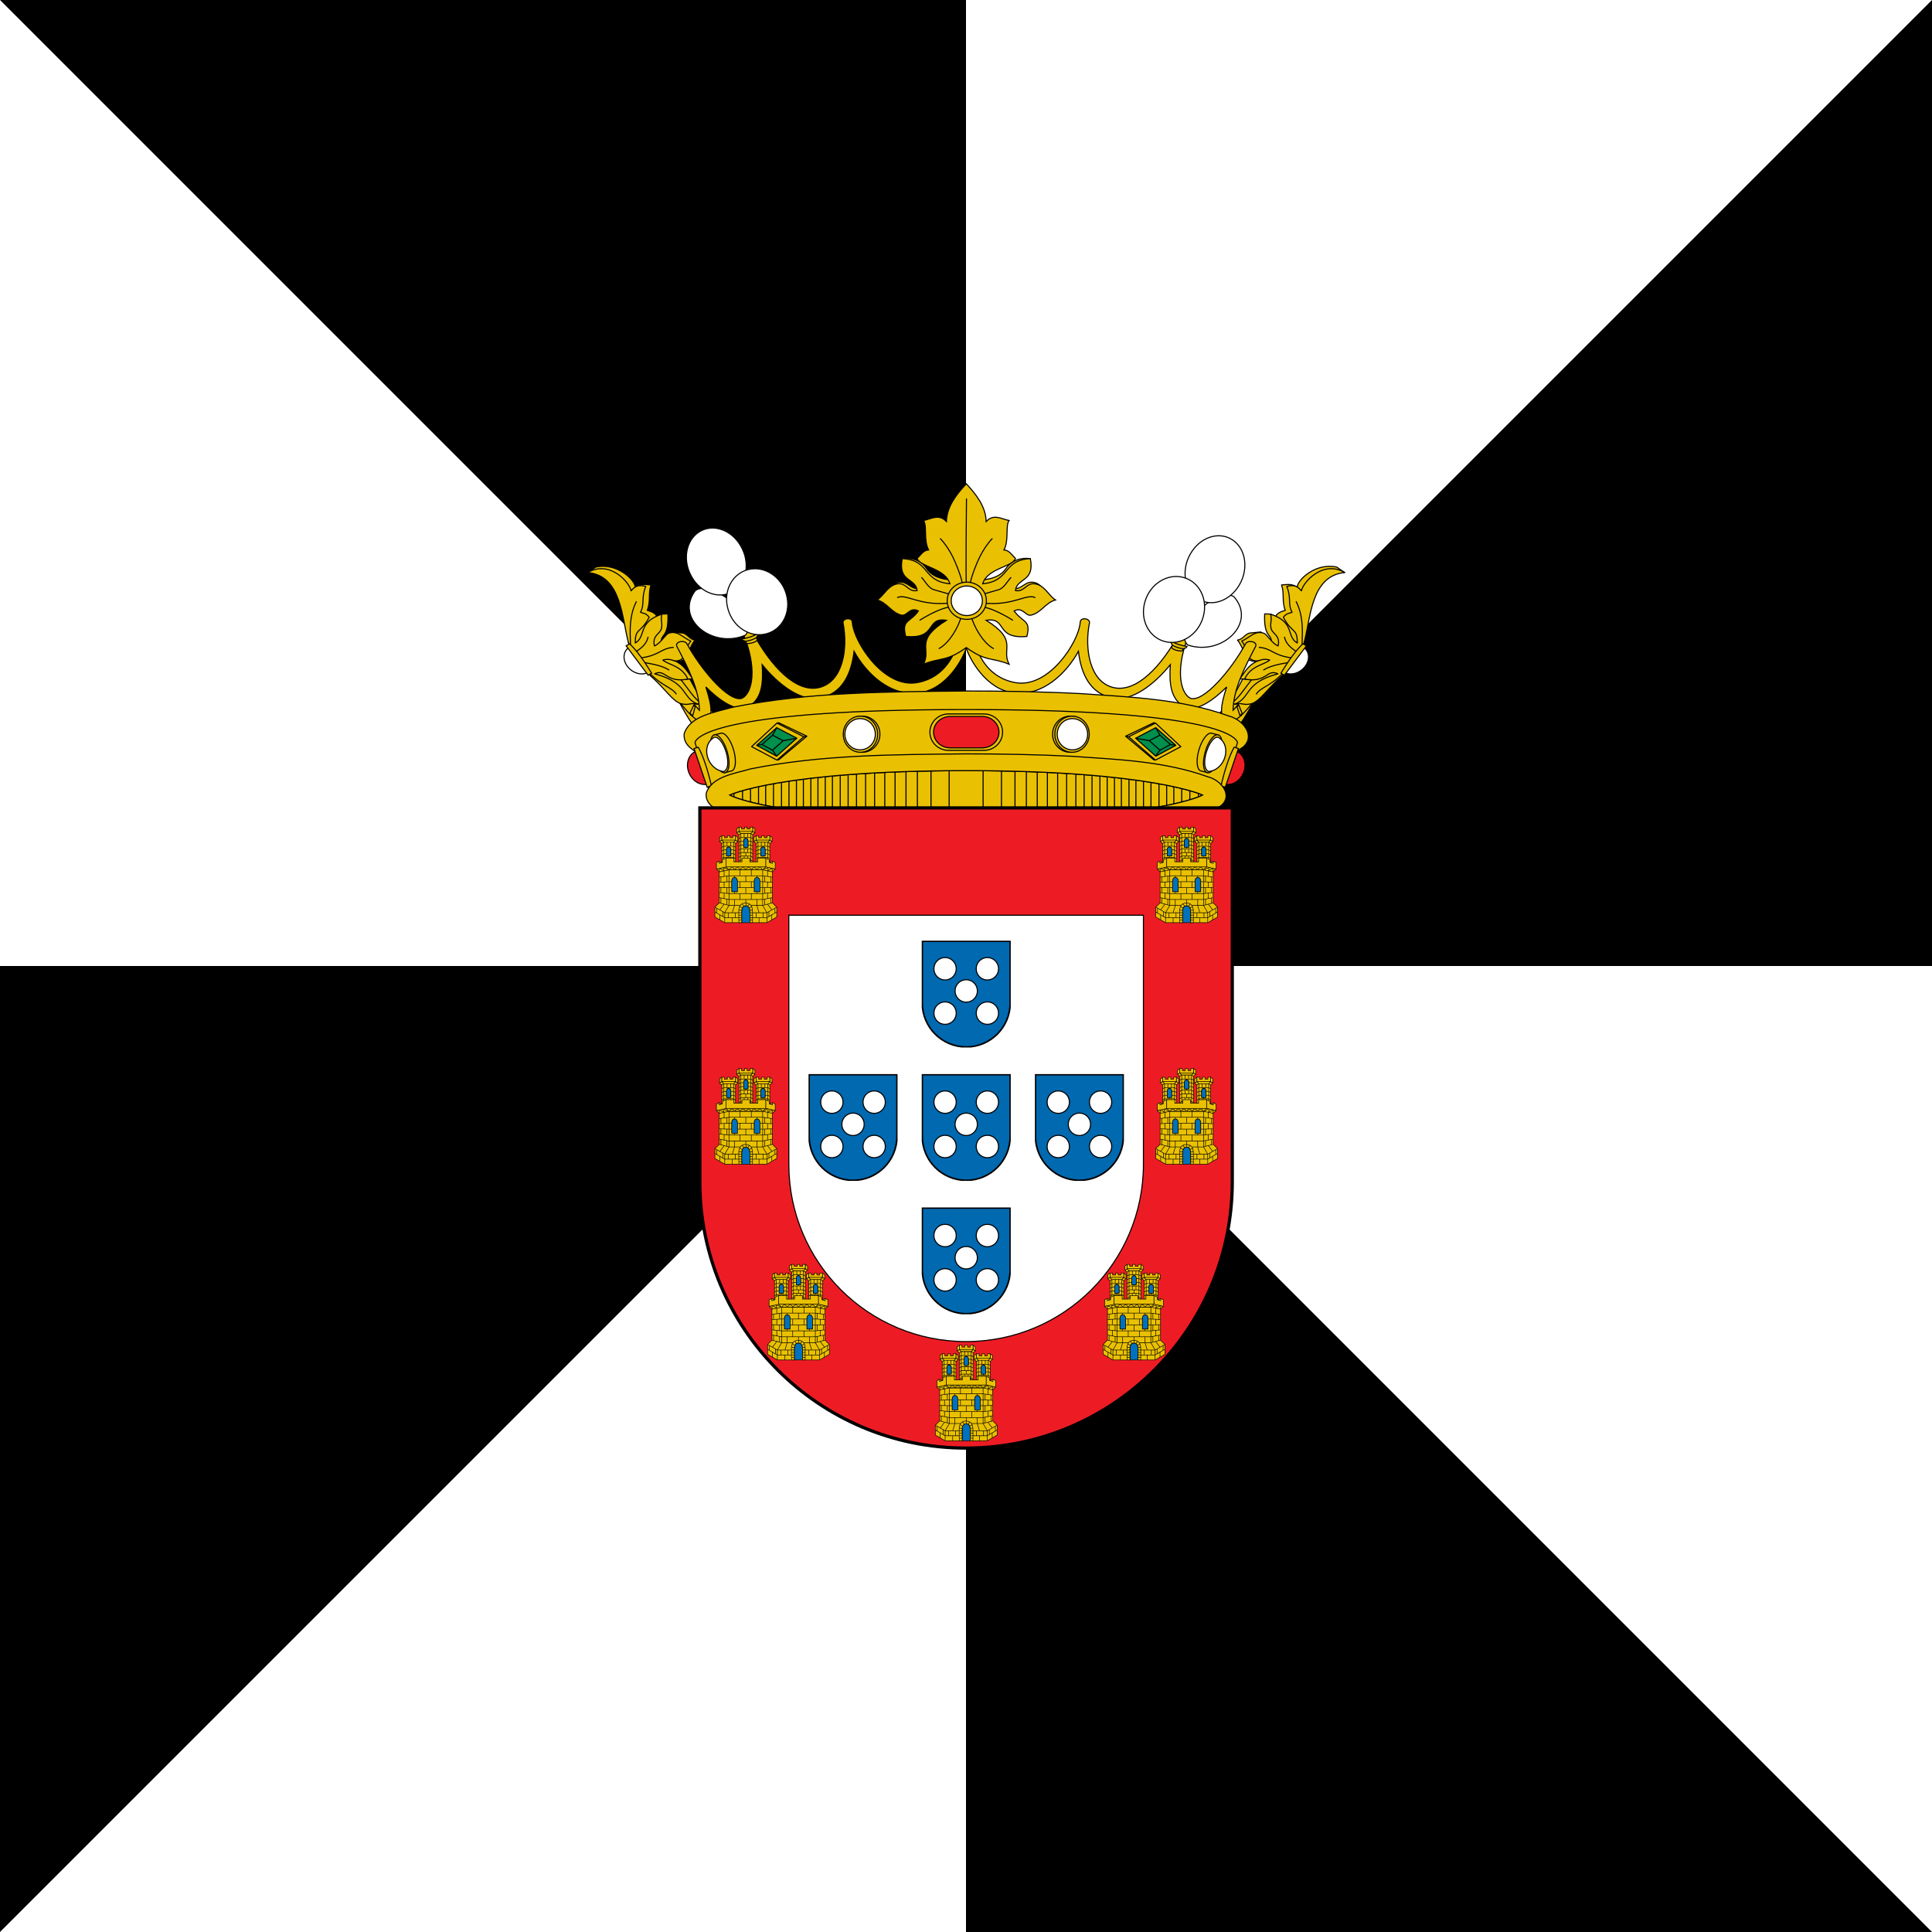 <svg width="512" height="512" xmlns:xlink="http://www.w3.org/1999/xlink" xmlns="http://www.w3.org/2000/svg"><path d="M0 0v512h512V0Z" fill="#fff" style="stroke-width:1.024"/><path d="M0 0h256v512h256Zm512 0v256H0v256z"/><g transform="matrix(.283 0 0 .283 155.597 128.061)"><symbol id="b" viewBox="-41.667 -49.998 83.334 99.997"><g fill="#fff" stroke="#000"><path d="M-41.167 49.499v-57.83c0-22.735 18.431-41.167 41.167-41.167 22.735 0 41.167 18.432 41.167 41.167v57.83z" fill="#0069af" stroke-width="1.5"/><path d="M-9.394 23.727c.037-5.754-4.597-10.447-10.351-10.484-5.753-.036-10.447 4.6-10.484 10.354v.134c-.037 5.753 4.598 10.443 10.351 10.479 5.753.037 10.447-4.598 10.483-10.351l.001-.132zM30.215 23.727c.037-5.754-4.598-10.447-10.352-10.484-5.754-.036-10.447 4.6-10.483 10.354v.134c-.036 5.752 4.599 10.443 10.35 10.479 5.754.037 10.447-4.598 10.484-10.351l.001-.132zM10.41 2.956C10.447-2.798 5.813-7.487.06-7.524c-5.753-.037-10.447 4.597-10.484 10.351v.133c-.037 5.753 4.598 10.447 10.351 10.483C5.68 13.48 10.374 8.842 10.41 3.089a2.949 2.949 0 0 0 0-.133ZM-9.394-17.808c.037-5.754-4.597-10.447-10.351-10.484-5.753-.036-10.447 4.602-10.484 10.354v.133c-.037 5.753 4.598 10.447 10.351 10.482 5.753.034 10.447-4.601 10.483-10.354l.001-.131zM30.215-17.808c.037-5.754-4.598-10.447-10.352-10.484-5.754-.036-10.447 4.602-10.483 10.354v.133c-.036 5.753 4.599 10.448 10.35 10.483 5.754.034 10.447-4.601 10.484-10.354l.001-.132z"/></g></symbol><symbol id="a" viewBox="-29.194 -45.015 58.389 90.03"><path d="M22.447 30.281V4.916l-3.804 3.236v23.064z" fill="#eac102" stroke="#000" stroke-linecap="round" stroke-linejoin="round" stroke-width=".5"/><path d="m20.637 30.564 1.865-1.182 2.086 1.975-2.152 1.213z" fill="#eac102" stroke="#000" stroke-linecap="round" stroke-linejoin="round" stroke-width=".5"/><path d="m22.436 36.682 2.142-1.561v-3.762l-2.142 1.209zM9.634 30.281V4.916l3.913 3.35v23.063z" fill="#eac102" stroke="#000" stroke-linecap="round" stroke-linejoin="round" stroke-width=".5"/><path d="m11.443 30.564-1.865-1.182-2.086 1.975 2.152 1.213Z" fill="#eac102" stroke="#000" stroke-linecap="round" stroke-linejoin="round" stroke-width=".5"/><path d="m9.645 36.682-2.142-1.561v-3.762l2.142 1.209z" fill="#eac102" stroke="#000" stroke-linecap="round" stroke-linejoin="round" stroke-width=".5"/><path d="m9.614 32.6 1.724-2.029h9.39l1.72 2.037zM9.634 36.682h2.424v-1.877h2.72v1.877h2.486v-1.877h2.657v1.877h2.504v-4.061H9.634ZM11.413 30.564V6.49h9.24v24.074zm4.638-4.298c1.035-.029 1.995-.504 2.04-2.574.045-2.068-.012-5.955-.012-5.955h-4.056s-.076 4.051-.048 6.004c.028 1.953 1.042 2.552 2.076 2.525zM6.405 38.395V4.783L2.71 7.693v31.311z" fill="#eac102" stroke="#000" stroke-linecap="round" stroke-linejoin="round" stroke-width=".5"/><path d="m4.595 38.666 1.865-1.184 2.086 1.977-2.152 1.211Z" fill="#eac102" stroke="#000" stroke-linecap="round" stroke-linejoin="round" stroke-width=".5"/><path d="m6.394 44.766 2.142-1.561v-3.764l-2.142 1.213ZM-6.408 38.395V4.867l3.586 3.021v31.225z" fill="#eac102" stroke="#000" stroke-linecap="round" stroke-linejoin="round" stroke-width=".5"/><path d="m-4.599 38.666-1.865-1.184-2.086 1.977 2.152 1.211z" fill="#eac102" stroke="#000" stroke-linecap="round" stroke-linejoin="round" stroke-width=".5"/><path d="m-6.397 44.766-2.142-1.561v-3.764l2.142 1.209z" fill="#eac102" stroke="#000" stroke-linecap="round" stroke-linejoin="round" stroke-width=".5"/><path d="m-6.428 40.686 1.724-2.027h9.39l1.72 2.037zM-6.408 44.766h2.424v-1.877h2.72v1.877h2.486v-1.877h2.657v1.877h2.504v-4.061H-6.41v4.061z" fill="#eac102" stroke="#000" stroke-linecap="round" stroke-linejoin="round" stroke-width=".5"/><path d="M-4.641 38.666V6.18h9.25v32.486ZM.01 34.268c1.035-.027 1.995-.5 2.04-2.561.045-2.059-.012-5.922-.012-5.922l-4.056.016s-.076 4.016-.048 5.957c.028 1.941 1.041 2.543 2.076 2.51zM-9.64 30.281V4.916l-3.804 3.236v23.064z" fill="#eac102" stroke="#000" stroke-linecap="round" stroke-linejoin="round" stroke-width=".5"/><path d="m-11.449 30.564 1.865-1.182 2.086 1.975-2.152 1.213z" fill="#eac102" stroke="#000" stroke-linecap="round" stroke-linejoin="round" stroke-width=".5"/><path d="m-9.65 36.682 2.142-1.561v-3.762l-2.142 1.209zM-22.453 30.281V4.916l3.913 3.35v23.063z" fill="#eac102" stroke="#000" stroke-linecap="round" stroke-linejoin="round" stroke-width=".5"/><path d="m-20.643 30.564-1.865-1.182-2.086 1.975 2.152 1.213z" fill="#eac102" stroke="#000" stroke-linecap="round" stroke-linejoin="round" stroke-width=".5"/><path d="m-22.44 36.682-2.142-1.561v-3.762l2.142 1.209z" fill="#eac102" stroke="#000" stroke-linecap="round" stroke-linejoin="round" stroke-width=".5"/><path d="m-22.473 32.6 1.724-2.029h9.39l1.72 2.037zM-22.453 36.682h2.424v-1.877h2.72v1.877h2.486v-1.877h2.657v1.877h2.504v-4.061h-12.791zM-20.673 30.564V6.49h9.24v24.074zm4.637-4.298c1.035-.029 1.995-.504 2.04-2.574.045-2.068-.012-5.955-.012-5.955h-4.055s-.077 4.051-.049 6.004c.029 1.952 1.043 2.552 2.076 2.525z" fill="#eac102" stroke="#000" stroke-linecap="round" stroke-linejoin="round" stroke-width=".5"/><path d="m4.652 20.934 1.752-1.107M4.652 24.449l1.752-1.104M4.652 27.971l1.752-1.107M4.652 31.482l1.752-1.107M4.652 34.998l1.752-1.104M-4.656 20.934l-1.752-1.107M-4.656 24.449l-1.752-1.104M-4.656 27.971l-1.752-1.107M-4.656 31.482l-1.752-1.107M-4.656 34.998l-1.752-1.104" fill="none" stroke="#000" stroke-width=".5"/><path d="M-.075 24.57v1.164M-4.668 34.947h9.214M2.244 31.486h2.235M2.13 27.869h2.284M-4.668 24.527h9.214M-4.668 20.91h9.214M-.014 17.736v3.074M-1.544 21.023v3.414M1.852 20.988v3.449M-1.544 35.104v3.527M1.786 35.141l.065 3.479" fill="#eac102" stroke="#000" stroke-linecap="round" stroke-linejoin="round" stroke-width=".5"/><path d="m4.652 17.539 1.752-1.104M-4.656 17.539l-1.752-1.104" fill="none" stroke="#000" stroke-width=".5"/><path d="M-4.668 17.615h9.214" fill="#eac102" stroke="#000" stroke-linecap="round" stroke-linejoin="round" stroke-width=".5"/><path d="m4.652 13.938 1.752-1.107M-4.656 13.938l-1.752-1.107" fill="none" stroke="#000" stroke-width=".5"/><path d="M-4.668 13.918h9.214M-1.544 14.025v3.416M1.852 13.99v3.449M-.014 6.391v7.367M-4.485 31.486h2.235M-4.508 27.869h2.284M-.075 34.396v.537" fill="#eac102" stroke="#000" stroke-linecap="round" stroke-linejoin="round" stroke-width=".5"/><path d="m20.694 12.83 1.752-1.104M20.694 16.35l1.752-1.107M20.694 19.865l1.752-1.104M20.694 23.385l1.752-1.105M20.694 26.898l1.752-1.107M11.386 12.83l-1.752-1.104M11.386 16.35l-1.752-1.107M11.386 19.865l-1.752-1.104M11.386 23.385 9.634 22.28M11.386 26.898l-1.752-1.107" fill="none" stroke="#000" stroke-width=".5"/><path d="M15.967 16.617v1.063M11.374 26.85h9.214M18.143 23.389h2.256M18.273 19.768h2.169M11.374 16.432h9.214M11.374 12.811h9.214M15.967 6.605v6.215M14.498 12.918v3.416M17.894 12.891v3.445M14.498 26.836v3.688M17.828 26.836l.065 3.688M11.568 23.389h2.256M11.521 19.768h2.169M15.967 26.322v.441" fill="#eac102" stroke="#000" stroke-linecap="round" stroke-linejoin="round" stroke-width=".5"/><path d="m-11.392 12.83 1.752-1.104M-11.392 16.35l1.752-1.107M-11.392 19.865l1.752-1.104M-11.392 23.385l1.752-1.105M-11.392 26.898l1.752-1.107M-20.7 12.83l-1.752-1.104M-20.7 16.35l-1.752-1.107M-20.7 19.865l-1.752-1.104M-20.7 23.385l-1.752-1.105M-20.7 26.898l-1.752-1.107" fill="none" stroke="#000" stroke-width=".5"/><path d="M-16.12 16.617v1.063M-20.711 26.85h9.214M-13.943 23.389h2.256M-13.813 19.768h2.169M-20.711 16.432h9.214M-20.711 12.811h9.214M-16.12 6.605v6.215M-17.588 12.918v3.416M-14.192 12.891v3.445M-17.588 26.836v3.688M-14.258 26.836l.066 3.688M-20.518 23.389h2.256M-20.564 19.768h2.169M-16.12 26.322v.441" fill="#eac102" stroke="#000" stroke-linecap="round" stroke-linejoin="round" stroke-width=".5"/><path d="M-13.204-15.863s-.091 6.396-.055 9.482c.037 3.088 1.372 4.035 2.743 3.99 1.371-.045 2.65-.793 2.709-4.066.06-3.27-.017-9.414-.017-9.414zM7.844-15.863s-.092 6.396-.055 9.482c.037 3.086 1.372 4.035 2.743 3.99 1.371-.045 2.649-.793 2.709-4.066.06-3.27-.017-9.414-.017-9.414zM-3.791-44.75s-.129 5.73-.077 10.18c.052 4.441 1.939 5.807 3.877 5.74 1.938-.063 3.745-1.143 3.829-5.852.084-4.707-.024-10.072-.024-10.072zM-18.064 17.646s-.069 4.008-.041 5.943c.028 1.935 1.036 2.525 2.07 2.502 1.035-.029 2-.498 2.044-2.553.045-2.051-.013-5.895-.013-5.895zM14.02 17.646s-.069 4.008-.041 5.943c.028 1.935 1.036 2.525 2.07 2.502 1.035-.029 2-.498 2.044-2.553.045-2.051-.013-5.895-.013-5.895zM-2.022 25.729s-.069 4.008-.041 5.939c.028 1.938 1.036 2.529 2.07 2.504 1.035-.027 2-.496 2.044-2.551.045-2.051-.013-5.896-.013-5.896Z" fill="#0071bc" stroke="#000" stroke-linecap="round" stroke-linejoin="round" stroke-width=".5"/><path d="m-18.783 7.662-8.608-2.307 2.538-2.537v-29.006l-4.091-4.08v-9.178l9.167-5.311h15.966c-.035 3.107-.098 7.004-.061 10.189.013 1.105.149 2.025.364 2.777.107.379.229.715.376 1.01.147.297.318.555.498.773a3.246 3.246 0 0 0 1.227.94c.451.188.936.258 1.42.242.485-.02.953-.1 1.396-.279.222-.092.441-.215.644-.363.202-.146.395-.314.571-.535.176-.217.329-.471.473-.766.144-.293.271-.637.376-1.02.211-.768.343-1.715.364-2.893.061-3.354.015-7.051-.012-10.078h15.941l9.179 5.311v9.178l-4.091 4.08V2.816l2.525 2.537-8.596 2.307zm8.002-10.053c.085.004.169.002.255 0 1.371-.045 2.647-.795 2.708-4.068.06-3.27-.012-9.422-.012-9.422l-5.378.018s-.098 6.391-.061 9.479c.033 2.898 1.21 3.913 2.488 3.993zm21.052 0c.085.004.169.002.255 0 1.371-.045 2.647-.795 2.708-4.068.06-3.27-.024-9.422-.024-9.422l-5.378.018s-.085 6.391-.049 9.479c.033 2.898 1.212 3.913 2.488 3.993z" fill="#eac102" stroke="#000" stroke-linecap="round" stroke-linejoin="round" stroke-width=".5"/><path d="m-28.912-30.258 9.163-5.215v-9.205M-24.843-26.178l9.065-2.41m-4.015-6.873 4.002 6.859M-15.788-28.549v33.15M-18.706 7.662l2.886-2.928M-24.863 2.807l9.108 1.896M28.908-30.258l-9.162-5.215v-9.205M24.839-26.178l-9.065-2.41m4.016-6.873-4.002 6.859M15.784-28.549v33.15M18.702 7.662l-2.887-2.928M24.859 2.807l-9.108 1.896M-15.803-28.625h31.588M-15.803 4.709h31.588M4.688-35.463h14.964M-19.666-35.463h14.964" fill="none" stroke="#000" stroke-width=".5"/><path d="M-.11-26.373c-3.231.086-6.384-1.691-6.471-7.516-.086-5.82.134-10.865.134-10.865h2.635c-.035 3.109-.098 6.994-.061 10.174.013 1.111.15 2.029.364 2.781.107.375.229.711.376 1.008.147.295.317.559.498.775.18.223.377.404.583.559.206.156.418.283.644.377.45.189.936.264 1.42.242a4.052 4.052 0 0 0 1.396-.275c.222-.096.442-.219.644-.363.202-.148.395-.318.571-.535a3.95 3.95 0 0 0 .474-.764c.144-.295.271-.643.376-1.021.211-.766.343-1.713.364-2.891.06-3.355.014-7.051-.012-10.078h2.404s.177 4.568.037 10.73c-.143 6.172-3.145 7.578-6.376 7.662zM24.992 12.752l-1.425-.383V9.58l2.07.559v1.797z" fill="#eac102" stroke="#000" stroke-linecap="round" stroke-linejoin="round" stroke-width=".5"/><path d="m18.604 15.592 3.292-1.457v-2.438l3.092-.971v2.041l2.521-1.113V5.471l-8.923 2.088zM-24.996 12.752l1.425-.383V9.58l-2.07.559v1.797z" fill="#eac102" stroke="#000" stroke-linecap="round" stroke-linejoin="round" stroke-width=".5"/><path d="m-18.608 15.592-3.292-1.457v-2.438l-3.092-.971v2.041l-2.521-1.113V5.471l8.923 1.871z" fill="#eac102" stroke="#000" stroke-linecap="round" stroke-linejoin="round" stroke-width=".5"/><path d="M-11.106 15.592h-7.552V7.445h37.31v8.146h-7.479v-3.363H3.682v3.363h-7.285v-3.363h-7.503z" fill="#eac102" stroke="#000" stroke-linecap="round" stroke-linejoin="round" stroke-width=".5"/><path d="M24.699-2.063 15.741-.854M24.709-6.9l-8.84.496M24.713-11.697l-8.773-.258M24.733-16.551l-8.994-.955M24.675-21.373l-8.938-1.684M19.784-40.045l9.11 5.264M20.332 3.656v-5.07M20.332-6.658v-5.072M20.332-17.063v-5.072M20.332-27.434l4.03-5.357M24.345-42.025v4.539M17.682-1.15v-5.332M23.334-1.9v-4.83M17.682-11.955v-5.268M23.334-11.854v-4.896M17.682-22.674v-5.332M23.334-21.707v-4.943M21.614-34.375v-4.555M27.27-31.225v-4.564M-19.792-40.072l-9.107 5.313M-24.788-2.063l8.958 1.209M-24.799-6.9l9.042.496M-24.803-11.697l8.975-.258M-24.822-16.551l8.994-.955M-24.769-21.373l8.938-1.684M-19.772-40.045l-9.11 5.264M-20.319 3.656v-5.07M-20.319-6.658v-5.072M-20.319-17.063v-5.072M-20.319-27.434l-4.03-5.357M-24.333-42.025v4.539M-17.669-1.15v-5.332M-23.327-1.9v-4.83M-17.669-11.955v-5.268M-23.327-11.854v-4.896M-17.669-22.674v-5.332M-23.327-21.707v-4.943M-21.605-34.375v-4.555M-27.258-31.225v-4.564M10.357-2.33v1.346M6.384-40.068h13.378M-15.925-.854h31.588M-7.577-6.402H7.747M-7.669-11.955H7.608M-15.925-17.506h31.588M-15.925-23.059h31.588M-5.389-.82v5.488M5.137-.82v5.488M-5.389-11.896v5.492M5.137-11.896v5.492M-5.389-23.055v5.492M5.137-23.055v5.492M-10.623-2.219v1.221M-.003-6.34v5.395M-10.623-17.383v1.404M-.003-17.428v5.391M10.357-17.293v1.322M-10.623-28.553v5.396M-.003-26.346v3.189M10.357-28.553v5.396M-12.624-35.32l2.032 6.693M12.348-35.32l-2.031 6.693M-12.673-44.766v4.648M12.371-44.766v4.648M-16.488-40.006v4.508M-9.912-40.006v4.508M9.646-40.006v4.508M16.225-40.006v4.508M-19.749-40.068H-6.63M13.303-6.402h2.551M-15.705-6.402h2.289M13.396-11.955h2.313M-15.653-11.955h2.313M-15.273 4.689c.007 1.184 1.02 2.137 2.26 2.129 1.23-.006 2.225-.957 2.232-2.129h-2.246zM-10.067 4.689c.007 1.184 1.02 2.137 2.26 2.129 1.229-.006 2.225-.957 2.232-2.129h-2.246zM10.795 4.689c.008 1.184 1.02 2.137 2.26 2.129 1.23-.006 2.225-.957 2.232-2.129H13.04ZM5.551 4.689c.007 1.184 1.02 2.137 2.26 2.129 1.23-.006 2.225-.957 2.232-2.129H7.796ZM.345 4.689c.008 1.184 1.02 2.137 2.26 2.129 1.23-.006 2.225-.957 2.232-2.129H2.589ZM-4.861 4.689c.008 1.184 1.02 2.137 2.26 2.129 1.229-.006 2.225-.957 2.232-2.129h-2.247zM-24.175 2.891s-1.802 2.004-.074 2.467c1.68.451 3.404-1.746 3.404-1.746M-20.167 3.865s-1.802 2.004-.074 2.469c1.68.449 3.403-1.748 3.403-1.748M24.176 2.891s1.802 2.004.074 2.467c-1.68.451-3.404-1.746-3.404-1.746M20.166 3.865s1.802 2.004.074 2.469c-1.68.449-3.403-1.748-3.403-1.748M.123-28.664v2.162M-6.4-42.379h2.561M-6.4-40.049h2.561M-6.39-33.055h2.743M-6.4-35.387h2.561M-6.4-37.717h2.561M-1.833-29.598l-1.509 2.471M-3.071-31.189l-2.721 1.467M6.396-42.379H3.835M6.396-40.049H3.835M6.396-33.055H3.835M6.396-35.387H3.835M6.396-37.717H3.835M1.829-29.359l1.509 2.217M3.277-30.996l2.511 1.303" fill="none" stroke="#000" stroke-width=".5"/></symbol><g stroke="#000"><g fill="#eac102"><path d="M81.294 195.86c10.485 19.304 23.025 44.026 32.717 41.002 2.09-.824 2.77-5.632-.357-21.173l-18.951-35.121c-2.622-3.988-10.071-.969-10.548 3.193z"/><path d="m97.369 217.2 3.455-9.521c-7.005-8.472-17.831-23.918-29.427-43.12-2.397-3.974-10.611-1.629-8.652 2.785 15.653 27.864 26.777 42.524 34.625 49.853zM628.8 195.86c-10.481 19.304-23.021 44.026-32.717 41.002-2.091-.824-2.771-5.632.357-21.173l18.946-35.121c2.622-3.988 10.071-.969 10.552 3.193z"/><path d="m609.18 207.8 3.455 9.518c7.854-7.293 19.007-21.972 34.735-49.97 1.959-4.415-6.255-6.76-8.652-2.786-11.646 19.293-22.536 34.795-29.538 43.24z"/><path d="m1.192 83.325 6.853-4.775c19.636-4.479 37.146 11.973 37.03 19.041 4.909-3.93 9.817-2.583 14.725-2.355-2.903 8.444-.07 14.734-3.48 23.802 4.548 1.239 8.108 3.008 9.103 6.127l4.551-2.596 5.622-.232c1.076 23.544-7.647 18.369-5.89 27.098l9.371-10.132 10.174.942c4.979.828 6.403 6.008 11.779 6.598-3.794 4.515-6.104 12.456-9.638 17.908-4.338 2.771-8.151 2.309-11.78.706 11.833 3.833 14.934 12.821 19.544 17.673-4.848.231-9.2.707-11.245.938 7.474 9.389 11.741 16.896 19.009 22.149l-4.284.707-22.221-9.661-18.741-16.966-23.024-31.339-.803-49.48c-11.741-5.264-9.943-17.477-36.655-16.153Z" stroke-linecap="round" stroke-linejoin="round"/><path d="M.482 83.623c31.975 2.938 31.953 42.724 38.329 66.23l20.445 30.467c12.929 11 21.287 24.68 29.285 26.293 7.747 1.563 7.21-1.348 15.09.297-15.428-6.036-8.364-19.975-40.425-28.426 10.368-5.056 10.367 8.871 31.132 4.907-5.695-12.536-17.937-13.141-23.465-17.789 8.472-2.409 9.402 2.384 15.566.204 6.845-2.421 5.266-11.753 10.687-17.994-7.096-2.755-12.864-10.963-21.606-6.952-3.039 2.222-7.512 9.701-12.546 11.45-2.118-9.987 5.003-10.884 6.505-15.949 1.488-5.019-.89-6.543.464-13.695-23.033 7.479-14.34 21.013-24.863 26.938-.108-14.377 4.512-8.263 13.015-24.08-3.21-4.204-5.473-3.41-8.131-4.703 4.224-8.029.403-12.925 4.878-24.128-8.458-2.482-11.336 1.547-13.708 4.094-.86-6.963-19.351-29.44-40.652-17.164Z" stroke-linejoin="round"/></g><path d="M46.222 110.59c-6.816 13.432-6.132 26.862-5.635 40.293m16.552-7.129c-1.372 6.749-6.212 10.439-11.269 13.948m35.216-4.029c-12.149.793-13.038 7.61-30.99 9.918m3.521 4.339c8.701 1.537 17.301 3.163 23.243 7.129m-18.664 2.479c11.85 12.585 21.793 13.717 25.355 20.146" fill="none"/><path d="M57.663 176.77c-.103.064-.174.156-.28.218-6.003 3.479-14.817 1.009-19.688-5.51-4.871-6.516-3.959-14.617 2.043-18.093.106-.062.23-.083.338-.141z" fill="#fff"/><g fill="#eac102"><path d="m39.801 150.35-3.27 1.896 20.593 27.549 3.27-1.896c-6.795-11.308-14.168-21.535-20.593-27.549Z"/><path d="m708.87 83.325-6.854-4.775c-19.636-4.479-37.146 11.973-37.026 19.041-4.908-3.93-9.816-2.583-14.729-2.355 2.903 8.444.07 14.734 3.48 23.802-4.548 1.239-8.107 3.008-9.104 6.127l-4.552-2.596-5.622-.232c-1.075 23.544 7.647 18.369 5.891 27.098l-9.367-10.132-10.178.942c-4.979.828-6.398 6.008-11.775 6.598 3.795 4.515 6.104 12.456 9.638 17.908 4.339 2.771 8.152 2.309 11.78.706-11.832 3.833-14.937 12.821-19.544 17.673 4.848.231 9.197.707 11.245.938-7.478 9.389-11.741 16.896-19.013 22.149l4.283.707 22.223-9.661 18.739-16.966 23.024-31.339.804-49.48c11.743-5.264 9.946-17.477 36.657-16.153z" stroke-linecap="round" stroke-linejoin="round"/><path d="M709.58 83.623c-31.979 2.938-31.953 42.724-38.328 66.23l-20.445 30.467c-12.929 10.996-21.287 24.68-29.284 26.289-7.743 1.563-7.209-1.348-15.091.293 15.433-6.032 8.364-19.971 40.43-28.422-10.368-5.056-10.367 8.871-31.137 4.907 5.695-12.536 17.938-13.141 23.469-17.789-8.476-2.409-9.401 2.384-15.565.204-6.846-2.421-5.267-11.753-10.688-17.994 7.098-2.755 12.862-10.963 21.604-6.952 3.039 2.222 7.513 9.701 12.546 11.45 2.118-9.987-5.003-10.884-6.505-15.949-1.487-5.019.89-6.543-.464-13.695 23.032 7.479 14.34 21.013 24.862 26.938.104-14.377-4.516-8.263-13.018-24.08 3.209-4.204 5.477-3.41 8.131-4.703-4.224-8.029-.399-12.925-4.879-24.128 8.458-2.482 11.337 1.547 13.708 4.09.862-6.955 19.353-29.432 40.654-17.156z" stroke-linejoin="round"/></g><path d="M663.84 110.59c6.816 13.432 6.132 26.862 5.635 40.293m-16.552-7.129c1.371 6.749 6.212 10.439 11.271 13.948m-35.218-4.029c12.149.793 13.038 7.61 30.99 9.918m-3.522 4.339c-8.7 1.537-17.305 3.163-23.243 7.129m18.665 2.479c-11.854 12.585-21.794 13.717-25.355 20.146" fill="none"/><path d="M652.4 176.77c.104.064.174.156.276.218 6.003 3.479 14.816 1.009 19.688-5.51 4.87-6.516 3.959-14.617-2.044-18.093-.105-.062-.23-.083-.339-.141z" fill="#fff"/><g fill="#eac102"><path d="m670.26 150.35 3.271 1.896-20.595 27.549-3.271-1.896c6.797-11.308 14.17-21.535 20.595-27.549zM355.07 124.18c-1.768.021-3.554 1.124-3.613 3.231-1.627 20.857-10.245 53.378-42.23 59.267-31.725 5.841-59.697-38.559-60.882-56.214.017-2.636-2.135-3.658-4.311-3.545-2.465.129-4.968 1.715-4.358 4.052 4.732 24.104-.222 54.808-22.185 60.294-21.872 5.465-45.767-20.18-62.8-52.146-1.578-6.044-10.659-3.68-8.921.76 13.88 33.235 9.19 56.628-.808 61.561-12.143 3.666-37.471-25.593-51.691-51.387-2.418-3.49-11.323-1.678-9.207 2.8 10.35 19.815 20.627 39.627 21.108 59.773-1.188-1.168-2.724-2.912-4.405-4.945l-3.455 9.521c8.344 7.793 12.982 7.29 15.308 5.229 4.653-4.125 4.746-12.656-1.49-31.666 11.478 11.479 29.521 25.556 41.138 17.799 11.617-7.756 12.687-21.736 11.631-38.667 14.21 17.482 35.818 35.521 55.209 31.041 19.646-4.537 28.221-21.688 30.854-43.508 10.825 19.775 33.135 42.385 60.629 38.921 26.414-3.327 41.587-32.52 44.418-42.122 2.831 9.604 18.021 38.794 44.435 42.122 27.493 3.463 49.786-19.146 60.612-38.921 2.632 21.817 11.207 38.971 30.854 43.508 19.391 4.479 40.998-13.558 55.209-31.041-1.06 16.93.015 30.91 11.631 38.667 11.617 7.757 29.66-6.318 41.138-17.799-6.231 19.01-6.143 27.541-1.489 31.666 2.315 2.052 6.929 2.572 15.197-5.108l-3.455-9.519c-1.64 1.979-3.13 3.681-4.294 4.826.48-20.146 10.758-39.957 21.107-59.773 2.117-4.478-6.772-6.29-9.19-2.8-14.221 25.794-39.548 55.053-51.688 51.387-9.998-4.933-14.703-28.321-.823-61.561 1.737-4.438-7.345-6.804-8.922-.76-17.034 31.967-40.912 57.607-62.784 52.146-21.963-5.484-26.932-36.188-22.2-60.294 1.147-4.396-8.688-6.129-8.651-.507-1.186 17.655-29.174 62.055-60.896 56.214-31.984-5.889-40.587-38.405-42.215-59.267.015-2.193-1.735-3.253-3.502-3.231zM295.36 70.606s14.666-2.652 22.595 9.373c7.791 11.821 26.796 10.584 26.796 10.584l-8.039 26.608-51.806-19.956c-.36 0 3.179-5.021 9.825-4.536 6.646.485 10.411 9.198 20.543 5.141zM414.71 70.606s-14.666-2.652-22.596 9.373c-7.791 11.821-26.797 10.584-26.797 10.584l8.039 26.608 51.807-19.956c.356 0-3.179-5.021-9.824-4.536-6.646.485-10.412 9.198-20.544 5.141z"/><path d="M354.93.625c-8.913 9.774-17.998 20.768-18.489 35.21-7.146-7.564-14.295-2.274-21.441-.919 3.59 4.908-.102 18.354 4.761 27.525-5.202.415-7.55 5.077-10.713 7.854 2.129 8.045 26.432 9.184 30.662 23.887-26.459-2.681-18.08-22.12-44.659-23.581-4.249 22.23 12.678 17.83 13.997 29.931-8.082 1.539-10.1-6.751-17.14-6.411-9.868.472-14.138 11.432-20.378 15.184 9.619 2.661 13.232 11.964 22.885 14.215 5.217 1.218 7.673-8.148 15.823-3.933-7.993 11.257-15.966 7.95-11.919 23.887 30.253 2.712 17.889-18.225 38.121-15.118-30.559 19.096-13.77 26.354-21.441 41.133 15.743-6.519 21.405-2.059 40.057-15.635 18.652 13.576 24.314 9.116 40.057 15.635-7.672-14.777 9.117-22.037-21.44-41.133 20.229-3.104 7.867 17.83 38.12 15.118 4.047-15.938-3.926-12.63-11.919-23.887 8.149-4.223 10.606 5.146 15.821 3.933 9.65-2.252 13.268-11.555 22.887-14.215-6.239-3.752-10.51-14.712-20.378-15.184-7.039-.341-9.058 7.95-17.14 6.411 1.315-12.101 18.246-7.696 13.996-29.931-26.578 1.461-18.199 20.9-44.658 23.581 4.229-14.703 28.531-15.842 30.662-23.887-3.164-2.772-5.512-7.438-10.713-7.854 4.86-9.172 1.172-22.621 4.762-27.525-7.146-1.355-14.295-6.646-21.44.919-.491-14.442-9.577-25.436-18.49-35.21l-.127-.129z"/></g><g stroke-linecap="round"><path d="M355.24 95.996c-.921-1.688 0-81.373 0-81.373m-4.83 109.89c-2.387 9.557-10.878 24.854-20.839 30.279m10.459-38.858c-7.903.407-22.528 8.48-28.377 12.271m26.995-15.913c-27.938 2.578-39.339-8.882-47.981-5.313m49.138-2.946s-6.859-2.031-14.903-4.27c-5.169-1.436-8.299-7.861-11.598-11.393m38.105 5.895s-.414-5.313-6.673-20.203c-6.066-14.431-13.953-22.128-13.953-22.128m28.877 72.579c2.388 9.557 10.878 24.854 20.839 30.279m-10.459-38.858c7.902.407 22.527 8.48 28.377 12.271m-26.995-15.913c27.938 2.578 39.339-8.882 47.981-5.313m-49.138-2.946s6.859-2.031 14.904-4.27c5.168-1.436 8.299-7.861 11.598-11.393m-38.106 5.895s.412-5.313 6.672-20.203c6.066-14.431 13.953-22.128 13.953-22.128" fill="none"/><path d="M373.88 110.06c.02 9.604-8.184 17.401-18.318 17.419-10.136.021-18.368-7.753-18.386-17.354v-.063c-.019-9.602 8.183-17.396 18.319-17.418 10.136-.018 18.367 7.753 18.386 17.355l-.001.061z" fill="#eac102" stroke-linejoin="round"/><path d="M370.12 110.07c.015 7.631-6.506 13.829-14.563 13.847-8.062.014-14.604-6.161-14.621-13.793v-.054c-.015-7.632 6.505-13.829 14.563-13.844 8.062-.014 14.604 6.162 14.616 13.793.005.016.005.034.005.051z" fill="#fff" stroke-linejoin="round"/></g><g fill="#eac102"><path d="M354.78 194.57c-73.115.727-147.07.79-218.88 15.278-16.025 4.784-38.934 7.456-44.95 24.401-1.974 14.15 16.145 20.148 27.462 24.042 53.914 15.309 110.88 16.604 166.74 18.997 86.907 1.646 174.37 2.314 260.64-9.112 23.563-4.311 49.516-6.964 68.895-21.472 11.572-10.725-1.233-25.717-14.025-28.8-43.883-15.926-91.744-17.636-138.16-20.878-35.869-1.852-71.805-2.438-107.72-2.461z"/><path d="M355.01 211.96c-39.853 0-73.461.729-101.78 2.01-5.666.256-11.135.54-16.387.835-62.989 3.54-96.764 9.799-114.87 15.521-1.509.477-2.939.937-4.238 1.399-6.473 2.33-10.453 4.563-12.875 6.373-.476.356-.886.699-1.251 1.024a13.2 13.2 0 0 0-.969.948c-1.618 1.771-1.574 2.846-1.574 2.846l13.763 47.002h480.36l13.763-47.002s.045-1.075-1.574-2.846c-.271-.304-.59-.61-.969-.948-2.214-1.982-6.356-4.604-14.125-7.397-.011-.004-.029.004-.04 0-16.883-6.066-50.822-13.084-119.06-16.919h-.04c-5.252-.295-10.681-.58-16.346-.835-28.327-1.272-61.933-2.011-101.78-2.011z"/><path d="M468.81 235.02c.063 9.271-7.262 16.83-16.354 16.896-9.093.062-16.513-7.401-16.572-16.669a8.586 8.586 0 0 1 0-.227c-.061-9.269 7.265-16.831 16.354-16.893 9.093-.063 16.513 7.397 16.571 16.669l.001.224z" stroke-linecap="round" stroke-linejoin="round"/><path d="M470.18 235.02c.063 9.271-7.098 16.83-15.98 16.896-8.887.062-16.144-7.401-16.198-16.669a8.586 8.586 0 0 1 0-.227c-.06-9.269 7.098-16.831 15.984-16.893 8.886-.063 16.14 7.397 16.194 16.669v.224z" stroke-linecap="round" stroke-linejoin="round"/></g><g stroke-linecap="round" stroke-linejoin="round"><path d="M468.68 235.04c.057 8.017-6.274 14.559-14.142 14.608-7.862.057-14.278-6.398-14.331-14.419v-.189c-.052-8.021 6.279-14.562 14.143-14.611 7.862-.054 14.278 6.402 14.33 14.419v.192z" fill="#fff"/><path d="M241.24 235.02c-.061 9.271 7.261 16.83 16.354 16.896 9.092.062 16.512-7.401 16.572-16.669v-.227c.06-9.269-7.261-16.831-16.354-16.893-9.093-.063-16.512 7.397-16.572 16.669a8.363 8.363 0 0 0 0 .224z" fill="#eac102"/><path d="M239.87 235.02c-.059 9.271 7.098 16.83 15.985 16.896 8.887.062 16.14-7.401 16.198-16.669v-.227c.059-9.269-7.097-16.831-15.984-16.893-8.887-.063-16.14 7.397-16.199 16.669a8.363 8.363 0 0 0 0 .224z" fill="#eac102"/><path d="M241.38 235.04c-.052 8.017 6.279 14.559 14.142 14.608 7.863.057 14.279-6.398 14.331-14.419v-.189c.052-8.021-6.279-14.562-14.142-14.611-7.863-.054-14.279 6.402-14.331 14.419z" fill="#fff"/></g><g fill="none" stroke-linecap="round" stroke-linejoin="round"><path d="m205.78 236.89-26.367-12.593-1.689.304 25.147 12.813zM205.78 236.89l-26.367 22.088-1.689.308 25.147-21.868zM177.68 259.23 154 246.661l23.626-21.95"/></g><path d="m196.36 238.77-18.919 16.834-18.642-10.16 18.735-16.53z" fill="#008f4c" stroke-linecap="round" stroke-linejoin="round"/><g fill="none" stroke-linecap="round" stroke-linejoin="round"><path d="m183.6 241.11-10.008 8.874-9.861-5.344 9.91-8.716zM177.52 255.5l-3.922-5.521M159.06 245.4l4.73-.784M183.6 241.07l12.367-2.227M173.6 236l3.899-7.083M504.21 236.89l26.366-12.593 1.688.304-25.146 12.813zM504.21 236.89l26.366 22.088 1.688.308-25.146-21.868zM532.3 259.23l23.684-12.569-23.626-21.95"/></g><path d="m513.63 238.77 18.92 16.834 18.642-10.16-18.73-16.53z" fill="#008f4c" stroke-linecap="round" stroke-linejoin="round"/><g fill="none" stroke-linecap="round" stroke-linejoin="round"><path d="m526.39 241.11 10.012 8.874 9.857-5.344-9.909-8.716zM532.46 255.5l3.922-5.521M550.93 245.4l-4.729-.784M526.39 241.07l-12.362-2.227M536.38 236l-3.896-7.083"/></g><path d="M338.39 216.05h33.264c9.613 0 17.408 7.634 17.408 17.05s-7.795 17.05-17.408 17.05H338.39c-9.614 0-17.408-7.634-17.408-17.05-.001-9.416 7.793-17.05 17.408-17.05z" fill="#eac102"/><path d="M340.07 218.38h29.928c8.65 0 15.664 6.592 15.664 14.724 0 8.131-7.014 14.723-15.664 14.723H340.07c-8.651 0-15.665-6.592-15.665-14.723.001-8.132 7.014-14.724 15.665-14.724z" fill="#ed1c24"/><path d="m99.735 208.07-3.487 7.24a56.633 56.633 0 0 0 2.652 2.476l2.309-8.602c-.383-.504-.966-1.197-1.474-1.114zm510.62-.023c-.632.011-.66.029-1.738 1.354l2.695 8.237a35.973 35.973 0 0 0 2.092-1.96z" fill="#eac102"/><path d="M113.96 281.43c-.128.043-.232.126-.363.165-7.389 2.216-15.732-2.938-18.639-11.503-2.907-8.563.72-17.308 8.108-19.523.13-.035.266-.024.397-.063z" fill="#ed1c24"/><g fill="#eac102"><path d="m104.13 247.22-4.025 1.207 12.292 36.213 4.025-1.207c-3.323-14.411-7.604-27.781-12.292-36.213z"/><path d="M125.92 233.95c3.805.079 8.696 6.908 11.294 16.027 2.599 9.118 1.992 17.314-1.26 19.172l-.137.071a2.89 2.89 0 0 1-.604.226l-6.371 1.595-2.887-10.128c-1.088-2.188-2.06-4.678-2.832-7.387-.772-2.709-1.258-5.337-1.479-7.738l-2.86-10.033z" stroke-linecap="round" stroke-linejoin="round"/><path d="M117.13 255.14c2.746 9.729 8.144 16.873 12.056 15.956 3.912-.917 4.857-9.548 2.111-19.276l-.066-.229c-2.746-9.729-8.144-16.872-12.056-15.955-3.912.917-4.857 9.548-2.112 19.276l.067.228z" stroke-linecap="round" stroke-linejoin="round"/></g><path d="M119 237.94c-13.544 8.018-6.019 30.896 9.122 31.997 9.051-4.333-.822-33.934-9.122-31.997z" fill="#fff" stroke-linecap="round" stroke-linejoin="round"/><path d="M596.04 281.43c.129.043.232.126.363.165 7.389 2.216 15.729-2.938 18.639-11.503 2.907-8.563-.719-17.308-8.108-19.523-.13-.035-.266-.024-.396-.063z" fill="#ed1c24"/><g fill="#eac102"><path d="m605.87 247.22 4.021 1.207-12.288 36.213-4.021-1.207c3.319-14.411 7.6-27.781 12.288-36.213z"/><path d="M584.1 233.95c-3.805.079-8.691 6.908-11.295 16.027-2.599 9.118-1.987 17.314 1.265 19.172l.137.071c.193.098.393.173.604.226l6.369 1.595 2.892-10.128c1.088-2.188 2.06-4.678 2.832-7.387.771-2.709 1.259-5.337 1.479-7.738l2.86-10.033z" stroke-linecap="round" stroke-linejoin="round"/><path d="M592.89 255.14c-2.746 9.729-8.144 16.873-12.056 15.956-3.913-.917-4.858-9.548-2.112-19.276l.066-.229c2.746-9.729 8.144-16.872 12.056-15.955 3.912.917 4.857 9.548 2.111 19.276l-.065.228z" stroke-linecap="round" stroke-linejoin="round"/></g><path d="M591.02 237.94c13.544 8.018 6.021 30.896-9.117 31.997-9.056-4.333.816-33.934 9.117-31.997z" fill="#fff" stroke-linecap="round" stroke-linejoin="round"/><path d="M133.45 291.99s47.864-22.858 221.52-22.858c173.08 0 221.52 22.858 221.52 22.858s-40.486 22.862-221.52 22.862c-181.61.001-221.52-22.862-221.52-22.862Z" fill="#eac102"/><path d="M298.6 317v-50m-10.24 50v-50m-9.64 50v-50m-9.52 50v-50m-8.45 50v-50m-16.35 50v-50m7.84 50v-50m-22.54 50v-50m7.3 50v-50m-27.5 50v-50m6.65 50v-50m6.85 50v-50m-20.5 50v-50m-6.5 50v-50m-7 50v-50m-14.5 50v-50m7.5 50v-50m-14.8 50v-50m-6.7 35v-20m-7.5 20v-20m-7.5 20v-20m-8 20v-20M339 317v-50m-17 50v-50m-12.75 50v-50m102.05 50v-50m10.2 50v-50m9.5 50v-50m9.6 50v-50m8.4 50v-50m16.4 50v-50m-7.74 50v-50m22.54 50v-50m-7.4 50v-50m27.5 50v-50m-6.5 50v-50m-6.8 50v-50m20.4 50v-50m6.5 50v-50m7.1 50v-50m14.5 50v-50m-7.5 50v-50m14.7 50v-50m6.7 35v-20m7.4 20v-20m7.6 20v-20m8 20v-20m-201.6 35v-50m17.2 50v-50m12.66 50v-50" fill="none"/><path d="M354.72 253.43c-67.382.666-135.53.736-201.71 14.09-14.768 4.409-35.892 6.863-41.435 22.481-1.818 13.039 14.863 18.576 25.292 22.161 49.686 14.107 102.21 15.313 153.68 17.52 80.092 1.52 160.67 2.105 240.17-8.426 21.718-3.973 45.632-6.423 63.492-19.789 10.663-9.881-1.118-23.694-12.907-26.536-40.438-14.679-84.546-16.24-127.32-19.23-33.056-1.702-66.17-2.251-99.271-2.271zm.186 15.697c173.08 0 221.53 22.862 221.53 22.862s-40.498 22.865-221.53 22.865c-181.61 0-221.49-22.865-221.49-22.865s47.841-22.862 221.49-22.862zM547.29 148.05c4.138 2.453 8.746 3.959 14.477 4.77-1.129 2.724-3.813.95-4.058 3.43-.245 2.477-12.053-.869-10.219-3.153 1.833-2.288-1.59-2.398-.2-5.047z" fill="#eac102"/><path d="M557.97 154.98c-3.297-.418-6.998-1.56-9.715-3.271" fill="none"/><path d="M159.3 141.02c-4.138 2.453-8.746 3.959-14.477 4.771 1.128 2.72 3.814.946 4.058 3.427.244 2.476 12.053-.869 10.219-3.153-1.834-2.286 1.589-2.397.2-5.045z" fill="#eac102"/><path d="M101.3 100.57c-19.704 26.146 15.872 54.958 46.965 41.692 14.09-15.85-32.209-52.997-46.965-41.692z" fill="#fff" stroke-linecap="round" stroke-linejoin="round"/><path d="M148.61 147.95c3.297-.417 6.999-1.563 9.715-3.271" fill="none"/><g fill="#fff" stroke-linecap="round" stroke-linejoin="round"><path d="M98.078 87.892c8.734 15.258 26.104 21.178 38.796 13.223 12.692-7.951 15.9-26.771 7.166-42.026-.07-.123-.141-.244-.212-.366-8.735-15.258-26.105-21.178-38.797-13.223-12.692 7.954-15.9 26.771-7.166 42.026l.213.366z"/><path d="M186.55 104.11c4.687 16.493-3.727 33.021-18.794 36.907-15.066 3.894-31.08-6.327-35.767-22.82-.038-.132-.074-.265-.11-.396-4.687-16.492 3.727-33.016 18.794-36.906 15.066-3.89 31.08 6.327 35.767 22.819l.11.396zM605.56 106.2c21.966 24.467-10.919 56.031-43.083 45.313-15.451-14.658 27.372-55.391 43.083-45.313z"/><path d="M610.8 95.121c-8.734 15.258-26.104 21.178-38.797 13.223-12.693-7.955-15.9-26.772-7.166-42.03.07-.123.141-.244.213-.366 8.734-15.258 26.104-21.178 38.796-13.223 12.692 7.954 15.9 26.772 7.166 42.03l-.212.366z"/><path d="M522.24 111.36c-4.688 16.493 3.728 33.021 18.794 36.906 15.063 3.891 31.08-6.326 35.768-22.819l.11-.396c4.687-16.493-3.729-33.017-18.794-36.906-15.066-3.889-31.08 6.326-35.771 22.819-.034.131-.071.263-.107.396z"/></g></g><path d="M105.55 304.03v350.19c0 137.67 111.61 249.29 249.29 249.29 137.67 0 249.29-111.62 249.29-249.29V304.03Z" fill="#ed1c24" stroke="#000" stroke-width="3"/><path d="M188.87 404.53v233.23c0 91.69 74.332 166.03 166.03 166.03 91.69 0 166.03-74.336 166.03-166.03V404.53Z" fill="#fff" stroke="#000"/><use transform="matrix(1 0 0 -1 148.6 366.75)" x="-29.194" y="-45.015" width="58.389" height="90.03" xlink:href="#a"/><use transform="matrix(1 0 0 -1 561.4 366.75)" x="-29.194" y="-45.015" width="58.389" height="90.03" xlink:href="#a"/><use transform="matrix(1 0 0 -1 148.6 592.88)" x="-29.194" y="-45.015" width="58.389" height="90.03" xlink:href="#a"/><use transform="matrix(1 0 0 -1 561.4 592.88)" x="-29.194" y="-45.015" width="58.389" height="90.03" xlink:href="#a"/><use transform="matrix(1 0 0 -1 197.9 776.25)" x="-29.194" y="-45.015" width="58.389" height="90.03" xlink:href="#a"/><use transform="matrix(1 0 0 -1 512.1 776.25)" x="-29.194" y="-45.015" width="58.389" height="90.03" xlink:href="#a"/><use transform="matrix(1 0 0 -1 355 851.88)" x="-29.194" y="-45.015" width="58.389" height="90.03" xlink:href="#a"/><use transform="matrix(1 0 0 -1 355 603.3)" x="-41.667" y="-49.998" width="83.334" height="99.997" xlink:href="#b"/><use transform="matrix(1 0 0 -1 249 603.3)" x="-41.667" y="-49.998" width="83.334" height="99.997" xlink:href="#b"/><use transform="matrix(1 0 0 -1 461 603.3)" x="-41.667" y="-49.998" width="83.334" height="99.997" xlink:href="#b"/><use transform="matrix(1 0 0 -1 355 478.4)" x="-41.667" y="-49.998" width="83.334" height="99.997" xlink:href="#b"/><use transform="matrix(1 0 0 -1 355 728.2)" x="-41.667" y="-49.998" width="83.334" height="99.997" xlink:href="#b"/></g></svg>